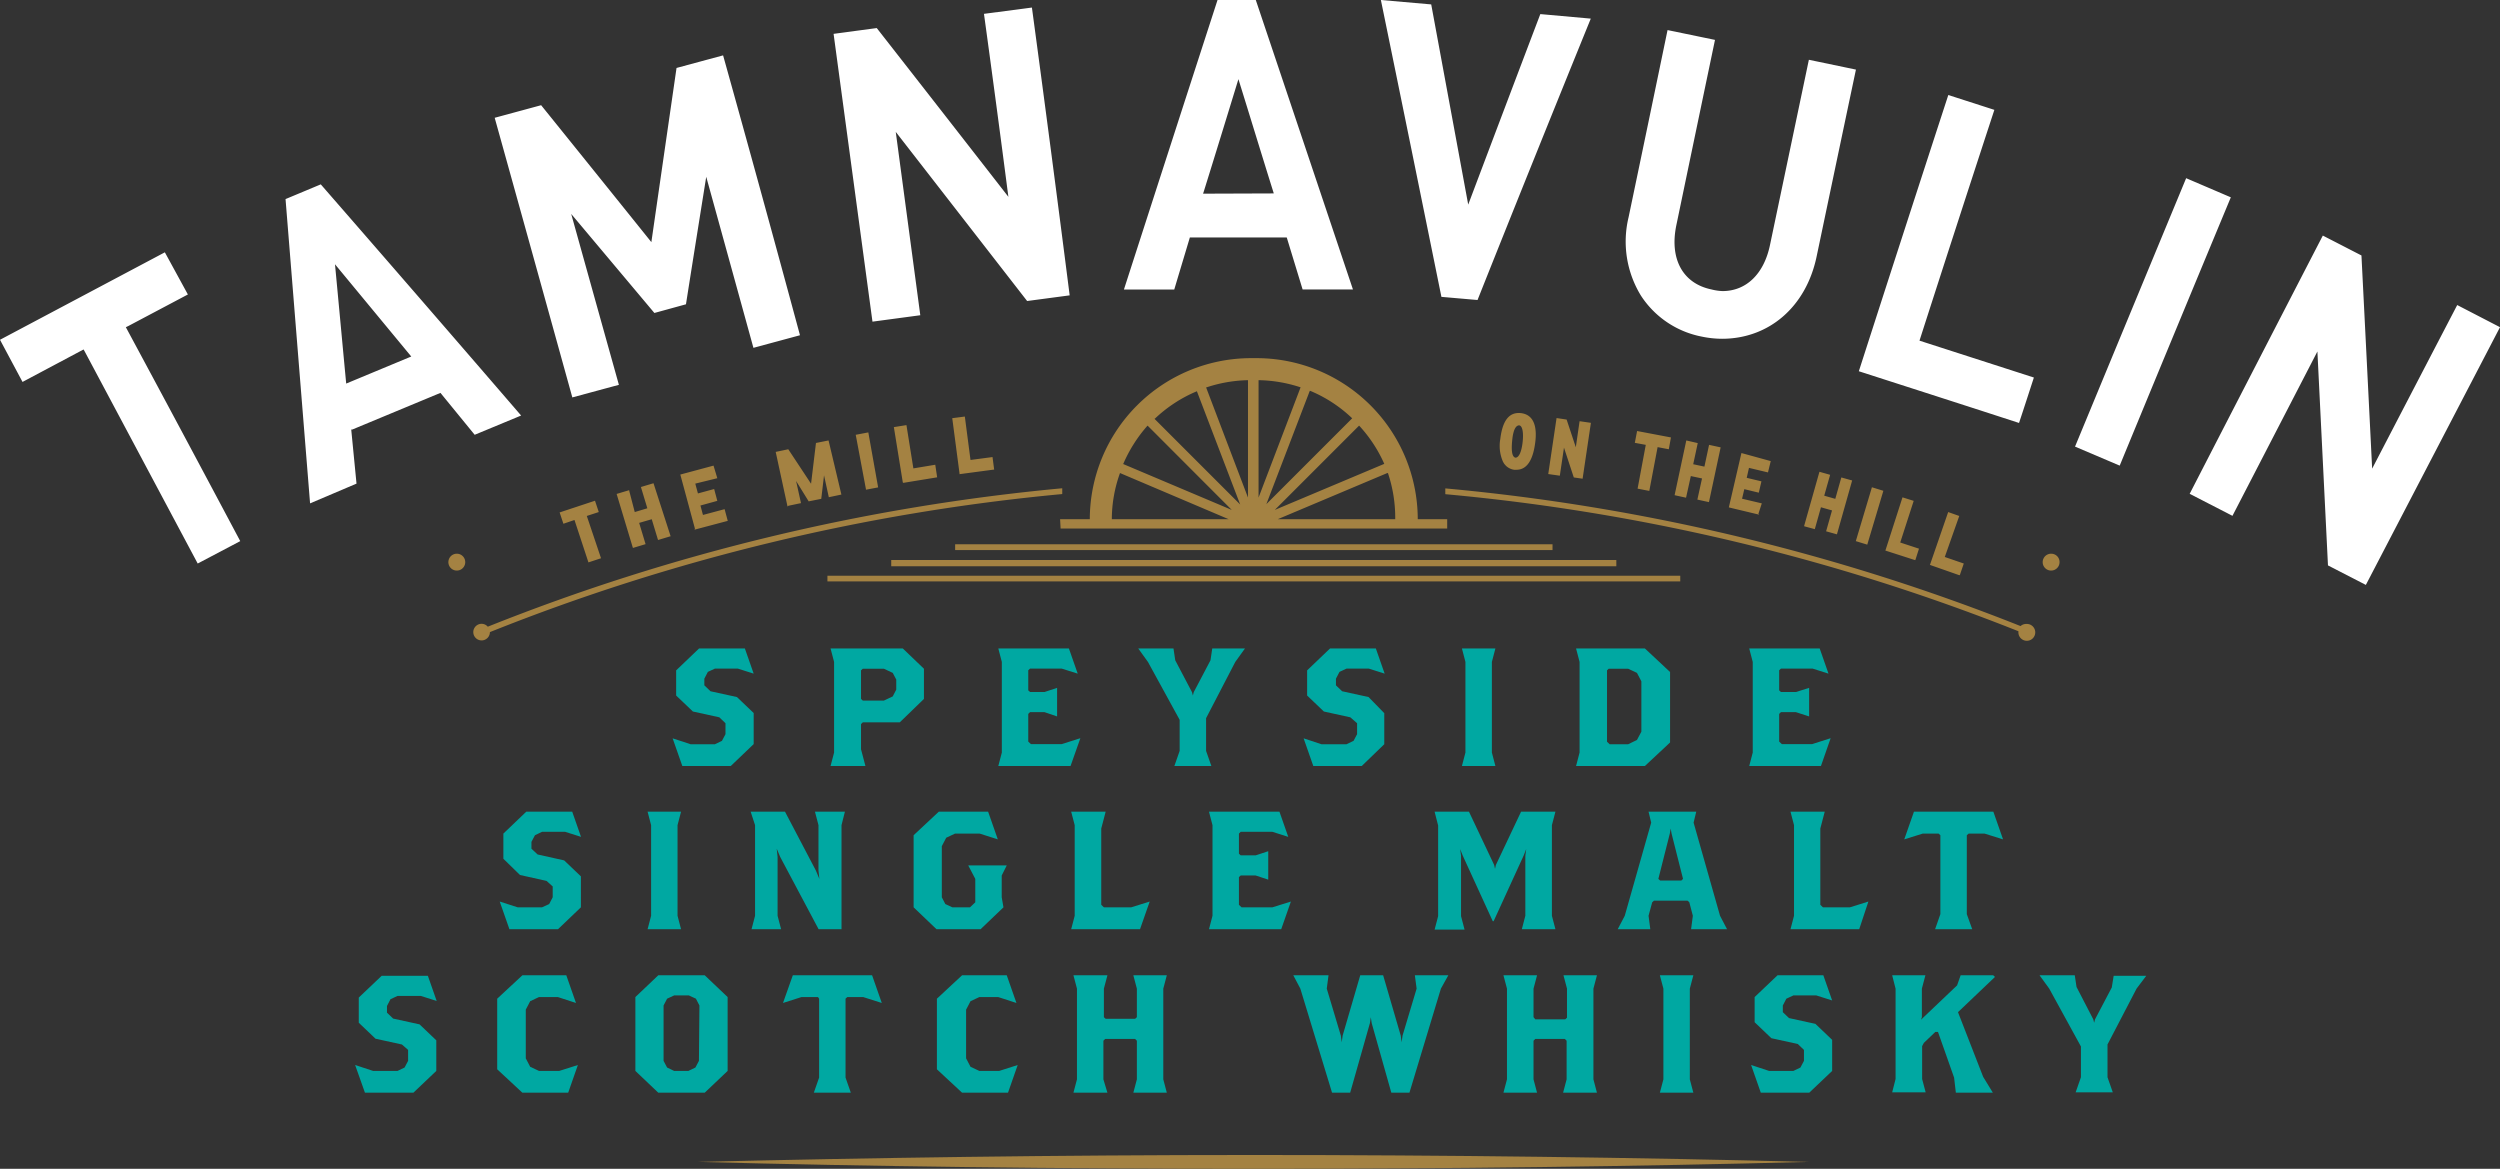 <svg xmlns="http://www.w3.org/2000/svg" viewBox="0 0 198.66 92.88"><rect x="0" y="0" width="198.66" height="92.88" fill="#333333" stroke="none"/><defs><style>.cls-1{fill:#fff;}.cls-2{fill:#a48242;}.cls-3{fill:#00a8a2;}</style></defs><g id="Шар_2" data-name="Шар 2"><g id="Artwork"><path class="cls-1" d="M161.62,30c-.39,1.2-.78,2.41-1.18,3.61-4.24-1.38-8.48-2.74-12.73-4.11q3.54-11,7.11-21.95l3.66,1.18q-3,9.16-5.95,18.34ZM122.4,1.12q-2.88,7.58-5.73,15.14L113.73.35l-4-.35q2.42,11.79,4.81,23.59l2.87.25q4.45-11.17,9-22.36Zm8,22.38a7.45,7.45,0,0,0,4.84,3.25,7.91,7.91,0,0,0,1.6.17c3.72,0,6.67-2.53,7.51-6.51q1.56-7.44,3.13-14.88l-3.74-.78-3.09,14.72c-.48,2.31-1.9,3.67-3.79,3.66A4.17,4.17,0,0,1,136,23c-2.28-.47-3.35-2.43-2.79-5.11q1.53-7.35,3.07-14.72l-3.77-.78q-1.54,7.44-3.1,14.89A8.22,8.22,0,0,0,130.4,23.5Zm43.32-9.34q-4.42,10.67-8.83,21.33L168.44,37q4.4-10.67,8.83-21.32Zm21.54,10.08q-3.39,6.51-6.76,13-.42-8.47-.85-16.94l-3.07-1.58Q179.27,29,174,39.24l3.4,1.75,6.75-13.06.84,17L188,46.48Q193.33,36.24,198.66,26ZM78.19,1.1q1,7.28,1.94,14.54Q74.91,8.93,69.67,2.23l-3.43.46,3.09,22.87,3.8-.51L71.18,10.48Q76.4,17.2,81.62,23.92L85,23.47Q83.54,12,82,.6Zm-68,24.81,4.74-2.51L13.1,20.05,0,27l1.79,3.35,4.85-2.58.07.12,9,16.89L19.09,43Q14.57,34.49,10,26ZM53.76,5.4q-1,6.91-2,13.84Q47.39,13.8,43,8.36l-3.69,1q3.09,11.1,6.17,22.22l3.7-1Q47.28,23.79,45.39,17L52,24.87l2.51-.69c.53-3.38,1.07-6.75,1.61-10.13Q58,20.85,59.87,27.64l3.7-1q-3-11.11-6.11-22.24ZM25.49,14.65q8,9.18,15.92,18.37l-3.69,1.53L35,31.22l-7,2.91-.09,0,.42,4.3L24.64,40,22.69,15.82ZM26.62,21c.3,3.16.59,6.32.89,9.48l5-2.08.17-.07ZM99.79,0q3.87,11.52,7.72,23l-4,0-1.26-4.13-7.6,0h-.1c-.41,1.38-.83,2.76-1.24,4.14l-4,0Q93,11.57,96.75,0Zm1.43,15.37c-.94-3-1.87-6.06-2.81-9.08-.92,3-1.84,6-2.75,8.92l-.06.18Z"/><path class="cls-2" d="M99.6,91.78c15.55,0,30.43.2,44.13.55-13.7.36-28.58.55-44.13.55s-30.43-.19-44.13-.55C69.17,92,84,91.78,99.6,91.78Z"/><path class="cls-2" d="M38.93,50.23h0a.66.66,0,1,1-.66-.66.64.64,0,0,1,.49.23,163.91,163.91,0,0,1,45.65-11l0,.46A163.38,163.38,0,0,0,38.93,50.23Zm80.49-13.57a3.13,3.13,0,0,1-.2-1.78c.18-1.49.72-2.16,1.66-2.05,1.14.15,1.24,1.33,1.12,2.3-.18,1.46-.68,2.2-1.5,2.2h-.18A1.17,1.17,0,0,1,119.42,36.66Zm1-.29h0c.27,0,.48-.44.57-1.2s0-1.34-.27-1.37h0c-.27,0-.46.37-.54,1.06C120.07,35.83,120.15,36.33,120.44,36.37Zm3.86-.8.78,2.37v0l.7.1.66-4.44-.9-.13-.3,2.07-.73-2.2v0l-.8-.12-.66,4.45.92.13Zm5.85,3.26.93.18.66-3.48.89.17.17-.94-2.69-.51-.18.94.87.16Zm4.23-1,.89.19-.37,1.68v0l.92.2.93-4.35v0l-.92-.2-.37,1.73-.89-.19.36-1.68v0L134,35l-.93,4.35v0l.91.2Zm5.37,3L140,40v0l-1.57-.37.18-.76,1.15.28h0l.21-.9v0l-1.17-.28.18-.79,1.51.36h0l.22-.9v0L138.38,36h0l-1,4.32v0l2.42.58Zm4.49,1.19.48-1.71.88.25-.47,1.66v0l.86.24,0,0,1.21-4.28v0l-.86-.24h0l-.48,1.7-.88-.25.47-1.66v0l-.85-.24h0l-1.21,4.28v.05l.85.23ZM149.66,39v0l-.91-.28L147.47,43v0l.91.28Zm2.55,5.48.28-.88,0,0L151,43.11l1.07-3.31,0,0-.89-.28-1.36,4.23v0l2.36.76Zm3.53,1.21.31-.91-1.51-.52L155.69,41v0l-.88-.31-1.45,4.2,0,0,2.34.82ZM45.65,41.32l1.11,3.37,1-.33L46.63,41l.95-.31-.3-.9-2.81.93,0,0,.3.9Zm4.65,2.22,1-.3-.51-1.69,1-.29.5,1.65v0l1-.3L51.93,38.4v0l-1,.3.51,1.69-1,.3L50,39l0-.05-1,.3,1.28,4.25Zm4.89-1.45,2.64-.7,0,0-.25-.93-1.72.46-.2-.75L57,39.8l-.25-.94-1.29.35-.21-.78L57,38,56.7,37l-2.64.71h0l1.16,4.29Zm7.46-1.9,1-.21-.39-1.76,1,1.62,1-.2.22-1.87.38,1.74,1-.21L65.84,35v0l-1,.2-.39,3.24-1.81-2.74,0,0-1,.21.94,4.34Zm6.13-1.27,1-.19L69,34.36v0l-1,.19.82,4.37Zm3-.55,2.69-.44h0l-.15-1-1.74.29-.55-3.44v0l-1,.16.71,4.39Zm4.46-.69,2.7-.36H79l-.13-1-1.75.23-.45-3.45v0l-1,.13.58,4.41Zm8,3.58H86.6a12.82,12.82,0,0,1,12.81-12.8h.45a12.81,12.81,0,0,1,12.8,12.8H115V42H84.28Zm26-3.67-8.71,3.67h9.34A11.14,11.14,0,0,0,110.29,37.59ZM108,33.82l-6.7,6.7L110,36.86A11.07,11.07,0,0,0,108,33.82Zm-3.92-2.76-3.45,9,6.82-6.82A10.88,10.88,0,0,0,104.12,31.06Zm-4.07,8.48,3.34-8.76a11.14,11.14,0,0,0-3.34-.57Zm-4.17-8.76,3.33,8.76V30.21A11.13,11.13,0,0,0,95.88,30.78Zm-4.11,2.49,6.82,6.82-3.44-9A11,11,0,0,0,91.77,33.27Zm-2.51,3.59,8.66,3.66-6.69-6.7A11.34,11.34,0,0,0,89.26,36.86Zm-.91,4.4h9.33L89,37.59A10.88,10.88,0,0,0,88.35,41.26ZM75.9,43.71h47.47v-.46H75.9ZM70.82,45h57.62V44.5H70.82ZM65.75,46.2h67.77v-.45H65.75ZM161,49.58a.69.69,0,0,0-.44.17,164.24,164.24,0,0,0-45.71-10.94l0,.46a163.36,163.36,0,0,1,45.54,10.89s0,.06,0,.08a.67.67,0,1,0,.67-.66ZM163,44a.67.67,0,1,0,.66.66A.66.66,0,0,0,163,44ZM36.31,44a.67.67,0,1,0,.66.66A.67.67,0,0,0,36.31,44Z"/><path class="cls-3" d="M44.34,73.84H40.48l-.77-2.2,1.43.46h1.93l.57-.26.28-.54v-.86L43.43,70l-2.11-.47L40,68.24v-2l1.82-1.74h3.65l.7,2-1.26-.4H43.07l-.56.27-.28.53v.54l.49.46,2.11.47,1.33,1.27V72.1Z"/><path class="cls-3" d="M51.46,73.84l.28-1.07v-7.2l-.28-1.07h2.66l-.28,1.07v7.2l.28,1.07Z"/><path class="cls-3" d="M66.87,65.57v8.27H65.05L62,68.1l-.28-.66.07.66v4.67l.28,1.07H59.72L60,72.77v-7.2l-.35-1.07h2.73l2.45,4.67.28.67-.07-.67v-3.6l-.28-1.07h2.38Z"/><path class="cls-3" d="M79.6,69.57V71.3l.14.8-1.82,1.74h-3.5L72.6,72.1V66.37l2-1.87h3.92l.77,2.2-1.44-.46H75.89l-.7.33-.35.67V71.3l.28.54.56.26h1.4l.42-.4V69.84l-.56-1.07H80Z"/><path class="cls-3" d="M90.59,73.84H85.12l.28-1.07v-7.2l-.28-1.07h2.74l-.35,1.34V71.9l.21.2h2.17l1.47-.46Z"/><path class="cls-3" d="M101.81,73.84H96.07l.28-1.07v-7.2l-.28-1.07h5.6l.7,2-1.26-.4H98.59l-.14.14v1.6l.14.13h1.19l1-.33V69.9l-1-.33H98.59l-.14.13v2.2l.21.2h2.45l1.47-.46Z"/><path class="cls-3" d="M120.93,73.84l.28-1.07V68l.07-.53-.21.53-2.38,5.2h-.07L116.24,68l-.21-.53.07.53v4.8l.28,1.07H114l.28-1.07v-7.2L114,64.5h2.73l2,4.23.07.31.07-.31,2-4.23h2.73l-.28,1.07v7.2l.28,1.07Z"/><path class="cls-3" d="M134.38,73.84l.14-1.07-.28-1.07-.14-.13h-2.67l-.14.13L131,72.77l.14,1.07h-2.59l.56-1.07,2.1-7.4L131,64.5h3.79l-.21.87,2.1,7.4.56,1.07Zm-1.55-7.6-.07-.4-.07.4-.91,3.6.14.13h1.69l.13-.13Z"/><path class="cls-3" d="M147.74,73.84h-5.46l.28-1.07v-7.2l-.28-1.07H145l-.35,1.34V71.9l.21.2H147l1.47-.46Z"/><path class="cls-3" d="M157.7,66.24h-1.26l-.15.13v6.27l.43,1.2h-2.95l.42-1.2V66.37l-.14-.13h-1.26l-1.47.46.77-2.2h6.31l.77,2.2Z"/><path class="cls-3" d="M32.85,86.83H29l-.78-2.2,1.43.47h1.94l.56-.27.28-.53v-.87L31.94,83l-2.1-.46-1.33-1.27v-2l1.82-1.73H34l.7,2-1.26-.4H31.59l-.56.26-.28.54v.53l.49.47,2.1.46,1.33,1.27V85.1Z"/><path class="cls-3" d="M45.15,86.83H41.51l-2-1.86V79.36l2-1.86H45l.77,2.2-1.44-.47h-1.5l-.7.33-.35.67V84.1l.35.67.7.33h1.61l1.48-.47Z"/><path class="cls-3" d="M56,86.83H52.31L50.49,85.1V79.23l1.82-1.73H56l1.82,1.73V85.1Zm-.42-6.93-.28-.54-.56-.26H53.57l-.56.26-.28.54v4.4l.28.53.56.27H54.7l.56-.27.28-.53Z"/><path class="cls-3" d="M68.59,79.23H67.33l-.14.13v6.27l.42,1.2H64.67l.42-1.2V79.36L65,79.23H63.69l-1.47.47L63,77.5h6.3l.77,2.2Z"/><path class="cls-3" d="M80.1,86.83H76.45l-2-1.86V79.36l2-1.86H80l.77,2.2-1.45-.47h-1.5l-.7.33-.35.67V84.1l.35.67.7.33H79.4l1.47-.47Z"/><path class="cls-3" d="M90.06,86.83l.28-1.06V82.7l-.14-.14H87.82l-.14.14v3.07L88,86.83H85.3l.28-1.06V78.56L85.3,77.5H88l-.28,1.06v2.27l.14.13H90.2l.14-.13V78.56l-.28-1.06h2.66l-.28,1.06v7.21l.28,1.06Z"/><path class="cls-3" d="M114.5,78.56,112,86.83h-1.44L109,81.3l-.07-.47-.07.47-1.57,5.53h-1.44l-2.52-8.27-.56-1.06h2.8l-.14,1.06,1.12,3.74.07.53.07-.53,1.4-4.8h1.82l1.4,4.8.07.53.07-.53,1.12-3.74-.14-1.06h2.66Z"/><path class="cls-3" d="M124.21,86.83l.28-1.06V82.7l-.14-.14H122l-.14.14v3.07l.28,1.06h-2.67l.28-1.06V78.56l-.28-1.06h2.67l-.28,1.06v2.27L122,81h2.38l.14-.13V78.56l-.28-1.06h2.66l-.28,1.06v7.21l.28,1.06Z"/><path class="cls-3" d="M131.9,86.83l.28-1.06V78.56l-.28-1.06h2.66l-.28,1.06v7.21l.28,1.06Z"/><path class="cls-3" d="M143.77,86.83h-3.85l-.77-2.2,1.43.47h1.93l.56-.27.28-.53v-.87l-.49-.47-2.1-.46-1.33-1.27v-2l1.82-1.73h3.64l.7,2-1.26-.4h-1.82l-.56.26-.28.54v.53l.49.47,2.1.46,1.33,1.27V85.1Z"/><path class="cls-3" d="M155.59,80.43l2,5.14.77,1.26h-2.94l-.14-1.2L154,82h-.21l-.91.87-.14.26v2.61l.28,1.06h-2.66l.27-1.06V78.56l-.27-1.06H153l-.28,1.06v2.27l-.07.2,2.87-2.73.28-.8h2.59l.14.13Z"/><path class="cls-3" d="M169.78,78.56,167.47,83v2.6l.42,1.2h-2.95l.42-1.2V83.16l-2.52-4.6-.77-1.06h2.8l.14.93L166.34,81l.07.27.07-.27,1.33-2.53.15-.93h2.59Z"/><path class="cls-3" d="M58.07,60.87H54.22l-.77-2.2,1.43.47h1.93l.56-.27.28-.53v-.87L57.16,57l-2.1-.46-1.33-1.27v-2l1.82-1.74h3.64l.7,2-1.26-.4H56.81l-.56.26-.28.54v.53l.49.47,2.1.46,1.33,1.27v2.47Z"/><path class="cls-3" d="M71.5,57.4H68.56l-.14.14v2l.35,1.33H66l.28-1.07V52.6L66,51.53h5.74l1.68,1.61v2.4ZM71.22,54l-.28-.53-.7-.33H68.56l-.14.13v2.27l.14.13h1.68l.7-.33.28-.54Z"/><path class="cls-3" d="M85.07,60.87H79.33l.28-1.07V52.6l-.28-1.07h5.61l.7,2-1.27-.4H81.85l-.14.13v1.6l.14.13H83l1-.33v2.27l-1-.34H81.85l-.14.14v2.2l.21.2h2.45l1.48-.47Z"/><path class="cls-3" d="M98.16,52.6l-2.32,4.47v2.6l.42,1.2H93.32l.42-1.2V57.2l-2.52-4.6-.77-1.07h2.8l.14.94L94.72,55l.07.27.07-.27,1.33-2.53.14-.94h2.6Z"/><path class="cls-3" d="M108.21,60.87h-3.85l-.77-2.2,1.42.47H107l.56-.27.28-.53v-.87L107.3,57l-2.1-.46-1.33-1.27v-2l1.82-1.74h3.64l.7,2-1.26-.4H107l-.56.26-.28.54v.53l.49.47,2.1.46L110,56.67v2.47Z"/><path class="cls-3" d="M116.17,60.87l.28-1.07V52.6l-.28-1.07h2.66l-.28,1.07v7.2l.28,1.07Z"/><path class="cls-3" d="M130.71,60.87h-5.47l.28-1.07V52.6l-.28-1.07h5.47l2,1.87V59Zm-.28-6.73-.35-.67-.7-.33h-1.55l-.13.13v5.67l.21.2h1.47l.7-.34.35-.66Z"/><path class="cls-3" d="M144.7,60.87H139l.28-1.07V52.6L139,51.53h5.6l.7,2-1.26-.4h-2.52l-.14.13v1.6l.14.13h1.19l1.05-.33v2.27l-1.05-.34h-1.19l-.14.14v2.2l.21.2H144l1.47-.47Z"/></g></g></svg>